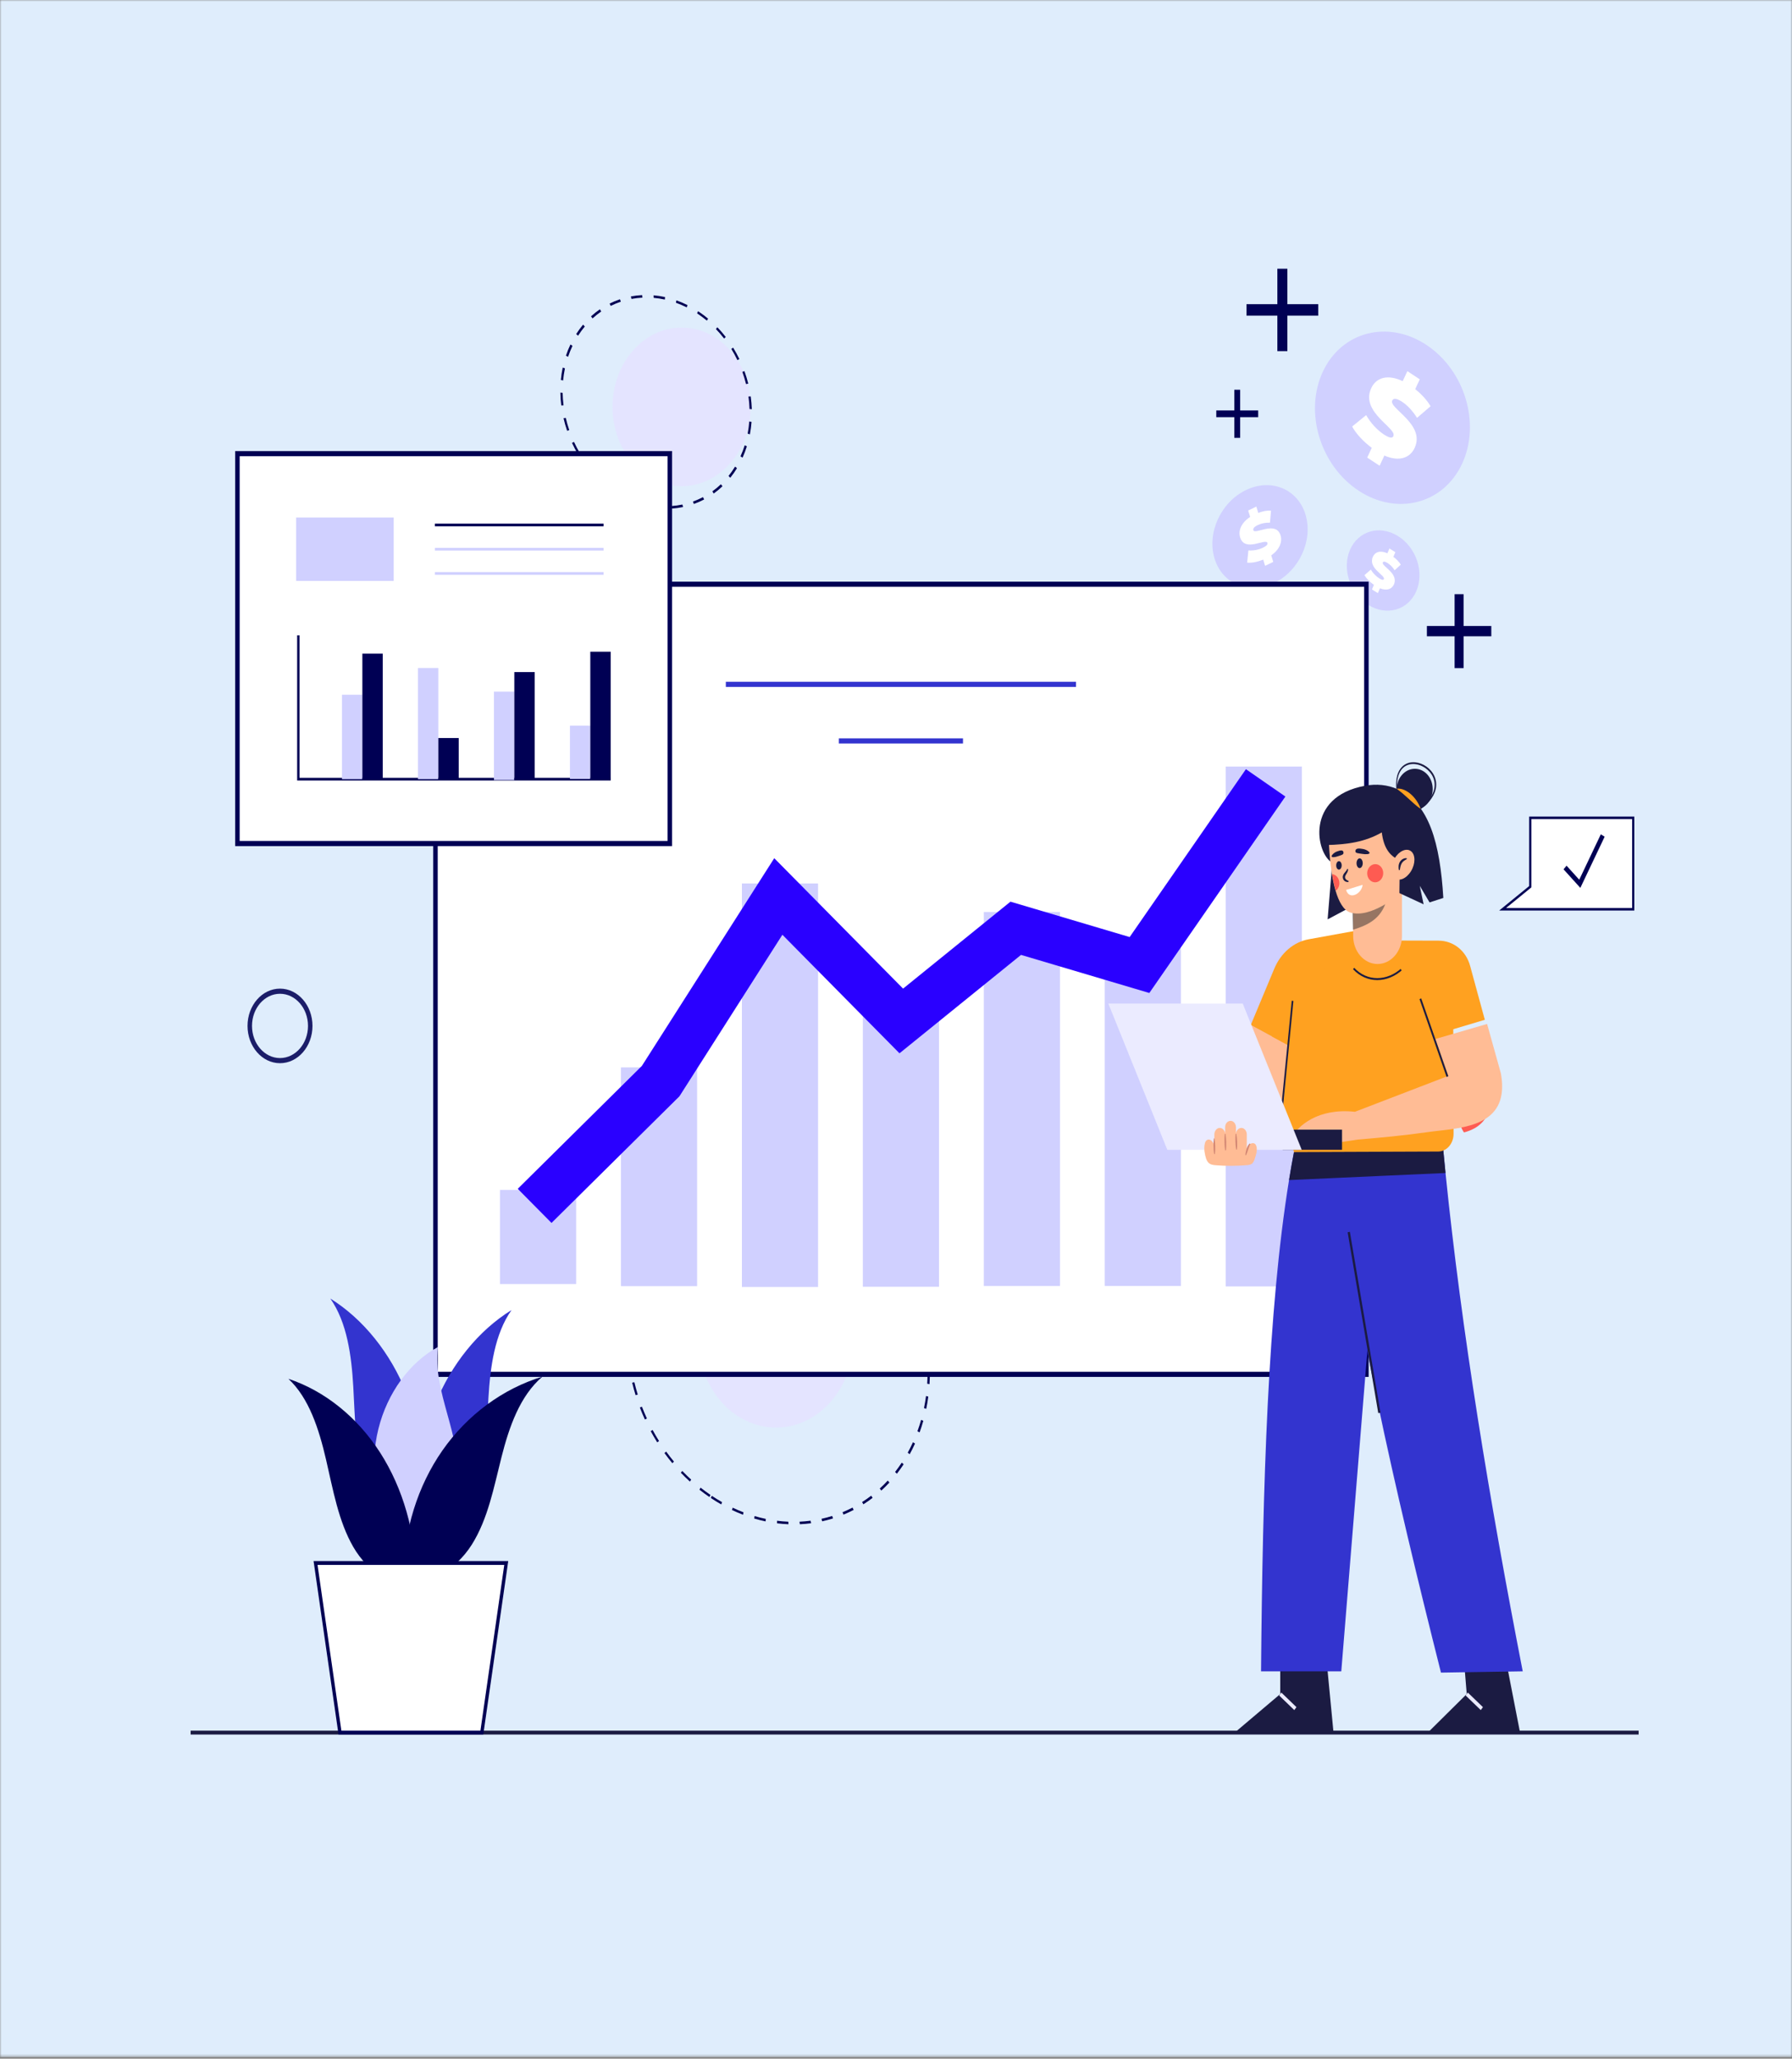 <svg width="560" height="643" viewBox="0 0 560 643" fill="none" xmlns="http://www.w3.org/2000/svg">
<rect x="0" y="0" width="560" height="643" fill="#808080" stroke="none"/>
<mask id="mask0_3_270" style="mask-type:luminance" maskUnits="userSpaceOnUse" x="0" y="0" width="560" height="643">
<path d="M560 0H0V642.51H560V0Z" fill="white"/>
</mask>
<g mask="url(#mask0_3_270)">
<path d="M560 0H0V642.51H560V0Z" fill="#DFEDFC"/>
<mask id="mask1_3_270" style="mask-type:luminance" maskUnits="userSpaceOnUse" x="0" y="0" width="560" height="643">
<path d="M0 0H560V642.51H0V0Z" fill="white"/>
</mask>
<g mask="url(#mask1_3_270)">
<path d="M234.599 127.084C234.599 140.766 224.931 151.858 213.006 151.858C201.08 151.858 191.413 140.766 191.413 127.084C191.413 113.401 201.08 102.31 213.006 102.31C224.931 102.31 234.599 113.401 234.599 127.084Z" fill="#E4E4FF"/>
<path d="M266.803 418.006C266.803 433.405 255.923 445.888 242.501 445.888C229.08 445.888 218.199 433.405 218.199 418.006C218.199 402.607 229.08 390.123 242.501 390.123C255.923 390.123 266.803 402.607 266.803 418.006Z" fill="#E4E4FF"/>
<path d="M201.045 394.504C201.163 394.261 201.282 394.021 201.403 393.782L202.031 394.225C201.482 395.308 200.965 396.435 200.495 397.567L199.845 397.175C200.217 396.275 200.622 395.377 201.045 394.504ZM203.197 390.556C203.832 389.512 204.512 388.489 205.218 387.515L205.789 388.051C205.094 389.011 204.423 390.018 203.798 391.047L203.197 390.556ZM198.531 400.714L199.202 401.054C198.813 402.235 198.462 403.45 198.158 404.668L197.472 404.384C197.78 403.148 198.136 401.913 198.531 400.714ZM207.457 384.678C208.237 383.771 209.059 382.891 209.902 382.063L210.402 382.682C209.572 383.497 208.761 384.364 207.994 385.257L207.457 384.678ZM196.676 408.161L197.373 408.389C197.157 409.639 196.981 410.921 196.853 412.196L196.147 412.027C196.277 410.732 196.455 409.431 196.676 408.161ZM212.541 379.683C213.447 378.934 214.395 378.218 215.357 377.554L215.775 378.241C214.827 378.894 213.894 379.6 213.002 380.337L212.541 379.683ZM195.889 415.953L196.599 416.063C196.559 417.355 196.563 418.67 196.612 419.972L195.902 419.922C195.853 418.601 195.848 417.265 195.889 415.953ZM218.331 375.688C219.341 375.114 220.39 374.578 221.447 374.094L221.773 374.833C220.732 375.31 219.699 375.837 218.704 376.403L218.331 375.688ZM196.185 423.912L196.891 423.902C197.028 425.208 197.211 426.529 197.434 427.828L196.737 427.898C196.51 426.579 196.324 425.238 196.185 423.912ZM224.686 372.782C225.78 372.394 226.905 372.048 228.03 371.756L228.258 372.53C227.15 372.817 226.042 373.157 224.964 373.54L224.686 372.782ZM197.552 431.858L198.237 431.729C198.546 433.016 198.902 434.312 199.296 435.582L198.627 435.769C198.227 434.48 197.865 433.164 197.552 431.858ZM231.46 371.023C232.611 370.829 233.787 370.682 234.956 370.587L235.081 371.379C233.929 371.472 232.77 371.616 231.637 371.808L231.46 371.023ZM199.955 439.612L200.604 439.367C201.081 440.612 201.602 441.854 202.156 443.06L201.53 443.361C200.968 442.136 200.438 440.875 199.955 439.612ZM238.498 370.451C239.682 370.456 240.883 370.511 242.068 370.616L242.085 371.406C240.919 371.303 239.736 371.249 238.57 371.244L238.498 370.451ZM203.343 446.996L203.941 446.641C204.572 447.81 205.248 448.97 205.952 450.09L205.384 450.497C204.67 449.361 203.983 448.183 203.343 446.996ZM245.643 371.081C246.829 371.285 248.027 371.543 249.203 371.846L249.113 372.618C247.955 372.319 246.775 372.066 245.607 371.865L245.643 371.081ZM207.643 453.844L208.177 453.385C208.949 454.451 209.766 455.501 210.604 456.508L210.107 457.014C209.256 455.992 208.427 454.925 207.643 453.844ZM252.733 372.907C253.896 373.308 255.065 373.762 256.207 374.259L256.011 374.994C254.887 374.505 253.735 374.058 252.59 373.663L252.733 372.907ZM212.76 459.987L213.216 459.435C214.112 460.372 215.049 461.287 216 462.155L215.587 462.748C214.62 461.867 213.669 460.938 212.76 459.987ZM259.606 375.889C260.719 376.476 261.831 377.116 262.911 377.791L262.615 378.474C261.551 377.808 260.455 377.178 259.359 376.601L259.606 375.889ZM218.571 465.283L218.94 464.653C219.937 465.441 220.972 466.202 222.017 466.916L221.694 467.58C220.633 466.856 219.582 466.084 218.571 465.283ZM222.441 467.201C223.491 467.903 224.571 468.571 225.653 469.186L225.384 469.885C224.286 469.261 223.19 468.583 222.125 467.87L222.441 467.201ZM265.763 380.6L266.107 379.949C267.149 380.708 268.18 381.516 269.172 382.351L268.783 382.965C267.806 382.143 266.79 381.347 265.763 380.6ZM228.963 470.91C230.077 471.438 231.219 471.926 232.355 472.361L232.189 473.109C231.035 472.667 229.876 472.171 228.745 471.635L228.963 470.91ZM271.658 385.561L272.09 384.986C273.034 385.899 273.96 386.86 274.844 387.841L274.37 388.373C273.499 387.407 272.587 386.461 271.658 385.561ZM235.811 473.53C236.965 473.87 238.142 474.166 239.308 474.41L239.249 475.189C238.064 474.942 236.869 474.641 235.698 474.295L235.811 473.53ZM276.902 391.386L277.415 390.9C278.238 391.949 279.038 393.042 279.793 394.149L279.243 394.585C278.5 393.495 277.713 392.419 276.902 391.386ZM242.826 474.997C243.993 475.142 245.178 475.24 246.346 475.287L246.395 476.079C245.208 476.031 244.006 475.932 242.82 475.785L242.826 474.997ZM281.377 397.949L281.959 397.564C282.642 398.724 283.296 399.922 283.902 401.126L283.291 401.458C282.694 400.272 282.05 399.091 281.377 397.949ZM249.85 475.28C251.008 475.229 252.174 475.127 253.315 474.978L253.47 475.766C252.311 475.917 251.128 476.02 249.951 476.073L249.85 475.28ZM284.976 405.09L285.613 404.814C286.141 406.056 286.636 407.332 287.082 408.606L286.424 408.825C285.984 407.571 285.497 406.314 284.976 405.09ZM256.725 474.382C257.845 474.136 258.966 473.838 260.057 473.496L260.314 474.261C259.206 474.608 258.068 474.91 256.93 475.161L256.725 474.382ZM287.625 412.642L288.302 412.48C288.664 413.778 288.988 415.103 289.265 416.416L288.574 416.519C288.302 415.225 287.982 413.921 287.625 412.642ZM263.295 472.324C264.351 471.888 265.402 471.4 266.419 470.873L266.772 471.598C265.74 472.134 264.673 472.629 263.6 473.071L263.295 472.324ZM289.265 420.434L289.967 420.39C290.156 421.713 290.302 423.055 290.403 424.38L289.694 424.364C289.596 423.059 289.451 421.737 289.265 420.434ZM269.411 469.15C270.381 468.533 271.338 467.864 272.254 467.163L272.696 467.832C271.766 468.543 270.795 469.222 269.81 469.849L269.411 469.15ZM289.858 428.288L290.569 428.363C290.579 429.684 290.544 431.014 290.465 432.317L289.756 432.181C289.834 430.898 289.869 429.588 289.858 428.288ZM274.93 464.924C275.789 464.141 276.627 463.308 277.421 462.448L277.943 463.044C277.136 463.918 276.285 464.763 275.413 465.559L274.93 464.924ZM289.387 436.023L290.09 436.218C289.92 437.502 289.703 438.791 289.445 440.048L288.751 439.796C289.006 438.558 289.22 437.288 289.387 436.023ZM279.716 459.746C280.441 458.817 281.143 457.838 281.8 456.836L282.389 457.347C281.721 458.364 281.009 459.358 280.272 460.302L279.716 459.746ZM287.854 443.473L288.534 443.782C288.19 444.998 287.796 446.215 287.364 447.398L286.702 447.035C287.127 445.87 287.515 444.672 287.854 443.473ZM283.665 453.735C284.248 452.674 284.799 451.57 285.302 450.461L285.943 450.875C285.432 452.001 284.873 453.121 284.282 454.198L283.665 453.735Z" fill="#000054"/>
<path d="M178.266 107.594L178.902 108.02C178.379 109.121 177.915 110.271 177.524 111.438L176.855 111.095C177.256 109.899 177.731 108.721 178.266 107.594ZM180.057 104.347C180.714 103.315 181.438 102.325 182.208 101.404L182.75 101.976C181.999 102.875 181.292 103.842 180.651 104.85L180.057 104.347ZM175.849 114.806L176.543 115.061C176.284 116.293 176.093 117.562 175.974 118.835L175.267 118.672C175.389 117.368 175.585 116.067 175.849 114.806ZM184.692 98.808C185.567 98.01 186.502 97.267 187.471 96.602L187.888 97.289C186.942 97.939 186.03 98.664 185.175 99.443L184.692 98.808ZM175.117 122.638L175.827 122.706C175.849 124 175.941 125.315 176.103 126.617L175.399 126.643C175.233 125.311 175.139 123.963 175.117 122.638ZM190.504 94.814C191.547 94.293 192.638 93.841 193.745 93.469L194.013 94.23C192.932 94.593 191.867 95.035 190.848 95.543L190.504 94.814ZM176.106 130.633L176.794 130.512C177.091 131.797 177.46 133.084 177.89 134.337L177.229 134.551C176.789 133.267 176.411 131.949 176.106 130.633ZM197.147 92.584C198.299 92.368 199.481 92.229 200.662 92.171L200.766 92.963C199.614 93.02 198.459 93.155 197.335 93.366L197.147 92.584ZM178.751 138.339L179.376 138.036C179.933 139.239 180.557 140.422 181.231 141.555L180.652 141.944C179.961 140.784 179.321 139.571 178.751 138.339ZM204.239 92.238C205.433 92.34 206.64 92.524 207.828 92.785L207.762 93.562C206.603 93.308 205.424 93.128 204.259 93.028L204.239 92.238ZM182.906 145.313L183.431 144.843C184.216 145.891 185.062 146.904 185.946 147.851L185.482 148.394C184.577 147.424 183.71 146.387 182.906 145.313ZM211.378 93.807C212.544 94.224 213.708 94.723 214.836 95.29L214.603 96.007C213.501 95.454 212.366 94.967 211.228 94.56L211.378 93.807ZM188.34 151.142L188.736 150.533C189.7 151.363 190.717 152.144 191.76 152.855C192.073 153.069 192.394 153.28 192.713 153.482L192.413 154.162C192.086 153.955 191.758 153.739 191.437 153.52C190.369 152.792 189.328 151.992 188.34 151.142ZM218.151 97.207C218.314 97.313 218.476 97.422 218.638 97.533C219.543 98.15 220.432 98.821 221.28 99.527L220.895 100.145C220.067 99.456 219.198 98.8 218.314 98.197C218.156 98.089 217.998 97.983 217.839 97.879L218.151 97.207ZM195.974 155.292C197.083 155.824 198.224 156.289 199.366 156.673L199.228 157.43C198.058 157.037 196.889 156.561 195.753 156.016L195.974 155.292ZM223.723 102.774L224.177 102.22C225.097 103.175 225.979 104.196 226.799 105.255L226.282 105.736C225.482 104.703 224.621 103.706 223.723 102.774ZM202.841 157.601C204.002 157.832 205.181 157.988 206.345 158.064L206.378 158.856C205.185 158.778 203.977 158.618 202.788 158.381L202.841 157.601ZM228.532 108.985L229.103 108.583C229.811 109.73 230.47 110.933 231.059 112.156L230.441 112.473C229.865 111.278 229.223 110.105 228.532 108.985ZM209.833 158.058C210.982 157.978 212.131 157.819 213.25 157.584L213.45 158.365C212.304 158.605 211.126 158.768 209.949 158.85L209.833 158.058ZM231.984 116.147L232.64 115.92C233.1 117.196 233.498 118.508 233.824 119.821L233.141 119.957C232.822 118.675 232.433 117.393 231.984 116.147ZM216.552 156.652C217.624 156.267 218.679 155.802 219.688 155.272L220.044 155.996C219.011 156.539 217.93 157.015 216.831 157.409L216.552 156.652ZM233.894 123.845L234.595 123.804C234.782 125.135 234.899 126.483 234.942 127.81L234.232 127.757C234.19 126.461 234.076 125.145 233.894 123.845ZM222.614 153.463C223.546 152.793 224.445 152.048 225.285 151.25L225.778 151.875C224.917 152.694 223.996 153.457 223.041 154.143L222.614 153.463ZM234.149 131.635L234.858 131.784C234.757 133.093 234.583 134.4 234.34 135.669L233.645 135.428C233.882 134.189 234.052 132.913 234.149 131.635ZM227.663 148.662C228.398 147.747 229.087 146.763 229.711 145.74L230.311 146.231C229.673 147.279 228.967 148.286 228.214 149.224L227.663 148.662ZM232.725 139.076L233.398 139.407C233.017 140.614 232.563 141.804 232.047 142.944L231.406 142.529C231.909 141.417 232.353 140.255 232.725 139.076Z" fill="#000054"/>
<g opacity="0.877">
<path d="M87.5 332.078C81.903 332.078 77.35 326.854 77.35 320.433C77.35 314.011 81.903 308.787 87.5 308.787C93.097 308.787 97.65 314.011 97.65 320.433C97.65 326.854 93.097 332.078 87.5 332.078ZM87.5 310.393C82.675 310.393 78.75 314.897 78.75 320.433C78.75 325.968 82.675 330.472 87.5 330.472C92.325 330.472 96.25 325.968 96.25 320.433C96.25 314.897 92.325 310.393 87.5 310.393Z" fill="#000054"/>
</g>
<path d="M456.917 144.817C451.079 157.396 436.597 161.175 424.57 153.258C412.543 145.34 407.526 128.725 413.363 116.146C419.201 103.567 433.684 99.788 445.71 107.705C457.737 115.623 462.755 132.238 456.917 144.817Z" fill="#D0D0FF"/>
<path d="M432.613 142.286L431.131 145.473L427.256 142.924L428.671 139.879C426.005 137.899 423.7 135.372 422.545 133.223L426.928 129.657C428.222 131.971 430.304 134.279 432.421 135.671C434.262 136.882 435.109 136.914 435.43 136.224C436.604 133.696 425.023 128.74 428.506 121.245C430.014 117.999 433.536 116.752 438.348 119.057L439.803 115.927L443.678 118.476L442.25 121.547C444.188 123.085 445.914 124.935 447.053 126.884L442.82 130.512C441.39 128.258 439.832 126.595 438.156 125.492C436.259 124.244 435.387 124.422 435.067 125.112C433.946 127.523 445.513 132.51 442.071 139.918C440.629 143.019 437.231 144.31 432.613 142.286Z" fill="white"/>
<path d="M407.965 160.704C410.411 168.713 406.033 178.286 398.187 182.085C390.342 185.884 381.999 182.471 379.552 174.461C377.106 166.452 381.483 156.88 389.329 153.081C397.175 149.282 405.518 152.694 407.965 160.704Z" fill="#D0D0FF"/>
<path d="M397.264 173.462L397.888 175.501L395.347 176.729L394.751 174.781C392.916 175.541 391.017 175.89 389.727 175.732L390.129 171.91C391.538 172.052 393.263 171.745 394.651 171.075C395.858 170.491 396.212 170.025 396.077 169.583C395.582 167.966 389.009 172.64 387.542 167.845C386.906 165.768 387.849 163.308 390.674 161.458L390.062 159.456L392.602 158.228L393.204 160.193C394.575 159.678 395.981 159.401 397.188 159.492L396.87 163.253C395.429 163.21 394.162 163.463 393.064 163.994C391.82 164.596 391.536 165.155 391.671 165.596C392.143 167.139 398.723 162.484 400.173 167.224C400.78 169.208 399.904 171.615 397.264 173.462Z" fill="white"/>
<path d="M442.613 184.603C440.071 190.556 433.364 192.511 427.632 188.971C421.901 185.431 419.315 177.736 421.858 171.783C424.4 165.831 431.107 163.875 436.838 167.415C442.57 170.955 445.155 178.651 442.613 184.603Z" fill="#D0D0FF"/>
<path d="M431.226 183.746L430.58 185.256L428.731 184.115L429.348 182.673C428.072 181.781 426.958 180.63 426.387 179.64L428.384 177.915C429.023 178.98 430.03 180.032 431.04 180.655C431.919 181.197 432.315 181.201 432.455 180.875C432.967 179.677 427.48 177.511 428.999 173.96C429.657 172.422 431.285 171.793 433.569 172.808L434.203 171.324L436.052 172.466L435.429 173.921C436.358 174.615 437.192 175.457 437.753 176.354L435.827 178.106C435.125 177.071 434.372 176.313 433.573 175.82C432.668 175.261 432.263 175.355 432.123 175.682C431.634 176.825 437.115 179.005 435.613 182.515C434.985 183.984 433.415 184.632 431.226 183.746Z" fill="white"/>
<path d="M387.55 136.761H385.722V121.735H387.55V136.761Z" fill="#000054"/>
<path d="M393.184 130.297H380.088V128.2H393.184V130.297Z" fill="#000054"/>
<path d="M402.308 109.67H399.177V83.934H402.308V109.67Z" fill="#000054"/>
<path d="M411.958 98.597H389.527V95.006H411.958V98.597Z" fill="#000054"/>
<path d="M457.372 208.676H454.564V185.587H457.372V208.676Z" fill="#000054"/>
<path d="M466.031 198.742H445.907V195.52H466.031V198.742Z" fill="#000054"/>
</g>
<mask id="mask2_3_270" style="mask-type:luminance" maskUnits="userSpaceOnUse" x="0" y="0" width="560" height="643">
<path d="M0 0H560V642.51H0V0Z" fill="white"/>
</mask>
<g mask="url(#mask2_3_270)">
<path d="M427 429.258H136.082V182.481H427V429.258Z" fill="white"/>
<path d="M427.7 430.061H135.382V181.678H427.7V430.061ZM136.782 428.454H426.3V183.284H136.782V428.454Z" fill="#000054"/>
<path d="M336.258 214.552H226.824V212.946H336.258V214.552Z" fill="#3334CF"/>
<path d="M300.935 232.221H262.147V230.615H300.935V232.221Z" fill="#3334CF"/>
<path d="M512.07 541.759H59.574V540.555H512.07V541.759Z" fill="#1B1B42"/>
<path d="M180.041 401.061H156.241V371.662H180.041V401.061Z" fill="#D0D0FF"/>
<path d="M217.841 401.719H194.041V333.393H217.841V401.719Z" fill="#D0D0FF"/>
<path d="M255.641 401.98H231.841V275.936H255.641V401.98Z" fill="#D0D0FF"/>
<path d="M293.441 401.914H269.641V312.989H293.441V401.914Z" fill="#D0D0FF"/>
<path d="M331.241 401.67H307.441V284.85H331.241V401.67Z" fill="#D0D0FF"/>
<path d="M369.041 401.66H345.241V296.146H369.041V401.66Z" fill="#D0D0FF"/>
<path d="M406.841 401.801H383.041V239.421H406.841V401.801Z" fill="#D0D0FF"/>
<path d="M167.072 376.641L206.456 337.669L243.224 280.004L281.649 318.886L317.42 289.938L356.091 301.413L395.513 244.519" stroke="#2A00FF" stroke-width="15" stroke-miterlimit="18"/>
</g>
<mask id="mask3_3_270" style="mask-type:luminance" maskUnits="userSpaceOnUse" x="0" y="0" width="560" height="643">
<path d="M0 0H560V642.51H0V0Z" fill="white"/>
</mask>
<g mask="url(#mask3_3_270)">
<path d="M131.397 476.319C133.641 462.507 132.095 447.853 127.059 435.21C122.024 422.567 113.528 412.006 103.225 405.583C108.459 413.053 109.839 423.369 110.403 433.164C110.966 442.959 110.965 453.077 114.117 462.108C117.27 471.139 124.661 478.903 132.71 477.676L131.397 476.319Z" fill="#3334CF"/>
<path d="M131.544 479.769C129.315 465.956 130.883 451.315 135.943 438.698C141.003 426.081 149.526 415.558 159.853 409.179C154.601 416.625 153.206 426.93 152.628 436.717C152.052 446.505 152.039 456.619 148.87 465.632C145.701 474.646 138.288 482.378 130.228 481.12L131.544 479.769Z" fill="#3334CF"/>
<path d="M122.237 479.832C116.974 470.097 115.476 457.505 118.248 446.303C121.02 435.102 128.011 425.494 136.862 420.723C135.08 434.856 144.39 448.302 142.829 462.471C141.818 471.643 135.815 479.76 128.373 482.018L122.237 479.832Z" fill="#D0D0FF"/>
<path d="M126.117 492.049C126.182 478.025 130.513 464.112 138.266 453.02C146.019 441.928 157.151 433.718 169.494 429.99C162.461 435.988 159.097 445.71 156.713 455.125C154.328 464.54 152.498 474.409 147.442 482.442C142.387 490.474 132.96 496.227 124.447 493.05L126.117 492.049Z" fill="#000054"/>
<path d="M129.99 492.812C129.924 478.783 125.94 464.858 118.815 453.749C111.689 442.639 101.461 434.407 90.123 430.656C96.585 436.668 99.679 446.399 101.873 455.822C104.067 465.244 105.752 475.121 110.399 483.165C115.046 491.208 123.706 496.98 131.523 493.816L129.99 492.812Z" fill="#000054"/>
<path d="M150.58 541.157H106.234L98.61 488.179H158.204L150.58 541.157Z" fill="white"/>
<path d="M151.025 541.759H105.789L97.992 487.576H158.823L151.025 541.759ZM106.68 540.554H150.134L157.585 488.781H99.229L106.68 540.554Z" fill="#000054"/>
</g>
<mask id="mask4_3_270" style="mask-type:luminance" maskUnits="userSpaceOnUse" x="0" y="0" width="560" height="643">
<path d="M0 0H560V642.51H0V0Z" fill="white"/>
</mask>
<g mask="url(#mask4_3_270)">
<path d="M209.317 263.466H74.194V141.689H209.317V263.466Z" fill="white"/>
<path d="M210.017 264.269H73.494V140.886H210.017V264.269ZM74.894 262.663H208.616V142.492H74.894V262.663Z" fill="#000054"/>
<path d="M190.835 243.789H92.859V198.431H93.594V242.946H190.835V243.789Z" fill="#000054"/>
<path d="M123.026 181.44H92.551V161.639H123.026V181.44Z" fill="#D0D0FF"/>
<path d="M188.605 164.391H135.891V163.548H188.605V164.391Z" fill="#000054"/>
<path d="M188.605 171.961H135.891V171.118H188.605V171.961Z" fill="#D0D0FF"/>
<path d="M188.605 179.53H135.891V178.687H188.605V179.53Z" fill="#D0D0FF"/>
<path d="M113.238 243.368H106.873V216.992H113.238V243.368Z" fill="#D0D0FF"/>
<path d="M119.602 243.369H113.238V204.157H119.602V243.369Z" fill="#000054"/>
<path d="M136.982 243.366H130.617V208.643H136.982V243.366Z" fill="#D0D0FF"/>
<path d="M143.347 243.366H136.982V230.515H143.347V243.366Z" fill="#000054"/>
<path d="M160.726 243.623H154.362V216.019H160.726V243.623Z" fill="#D0D0FF"/>
<path d="M167.09 243.623H160.726V209.915H167.09V243.623Z" fill="#000054"/>
<path d="M184.47 243.298H178.106V226.64H184.47V243.298Z" fill="#D0D0FF"/>
<path d="M190.835 243.298H184.47V203.554H190.835V243.298Z" fill="#000054"/>
</g>
<mask id="mask5_3_270" style="mask-type:luminance" maskUnits="userSpaceOnUse" x="0" y="0" width="560" height="643">
<path d="M0 0H560V642.51H0V0Z" fill="white"/>
</mask>
<g mask="url(#mask5_3_270)">
<path d="M470.778 519.41L474.978 540.956L446.453 540.894L458.353 529.11L457.478 518.406L470.778 519.41Z" fill="#1B1B42"/>
<path d="M462.74 534.127L458.015 529.571L458.691 528.649L463.416 533.204L462.74 534.127Z" fill="#EBEBFF"/>
<path d="M414.603 519.071L416.703 540.956H386.078L400.078 529.11V518.268L414.603 519.071Z" fill="#1B1B42"/>
<path d="M404.465 534.127L399.74 529.571L400.416 528.649L405.141 533.204L404.465 534.127Z" fill="#EBEBFF"/>
<path d="M475.853 522.02L471.303 522.092L457.8 522.301L450.303 522.422C442.953 493.276 436.072 464.708 430.444 437.715C429.338 432.422 428.281 427.186 427.287 422.029C423.584 402.907 420.63 384.716 418.747 367.858C418.341 364.236 417.984 360.678 417.683 357.184C417.438 354.397 417.228 351.65 417.053 348.944L450.653 355.369C450.989 359.023 451.346 362.686 451.724 366.372C456.785 416.142 465.43 468.451 475.853 522.02Z" fill="#3334CF"/>
<path d="M432.803 354.164L431.739 367.271L427.448 420.022L427.287 422.029L419.153 522.02H394.072C394.569 464.178 396.214 409.195 402.822 368.581C403.305 365.585 403.823 362.678 404.362 359.842L417.683 357.184L432.803 354.164Z" fill="#3334CF"/>
<path d="M430.709 441.381L421.143 384.894L421.83 384.741L431.397 441.228L430.709 441.381Z" fill="#1B1B42"/>
<path d="M451.724 366.372L431.739 367.272L418.747 367.858L402.822 368.581C403.305 365.585 403.823 362.678 404.362 359.843L417.683 357.184C417.438 354.398 417.228 351.651 417.053 348.944L450.653 355.369C450.989 359.024 451.346 362.686 451.724 366.372Z" fill="#1B1B42"/>
<path d="M414.34 293.935L427.212 292.089L454.084 298.551L454.238 354.132C454.242 355.656 453.697 357.114 452.731 358.16C451.843 359.123 450.668 359.661 449.446 359.666L404.363 359.843L395.674 329.751L404.041 301.32L414.34 293.935Z" fill="#FFA120"/>
<path d="M430.395 306.114C427.616 306.114 424.922 304.981 422.823 302.715L423.183 302.276C427.181 306.594 433.464 306.587 438.122 302.262L438.452 302.73C436.023 304.986 433.167 306.114 430.395 306.114Z" fill="#1B1B42"/>
<path d="M387.303 328.665L398.853 345.33L400.953 345.932L402.685 326.536L390.865 320.137L387.303 328.665Z" fill="#FFBC95"/>
<path d="M425.803 290.315L408.935 293.378C404.266 294.226 400.258 297.653 398.215 302.544L390.865 320.137L402.685 326.536L403.928 312.602L425.803 290.315Z" fill="#FFA120"/>
<path d="M466.137 342.68C465.731 349.563 462.105 352.494 457.499 353.699C456.582 352.406 456.023 350.751 456.023 348.944C456.023 344.808 458.948 341.451 462.553 341.451C463.876 341.451 465.108 341.909 466.137 342.68Z" fill="#FE5B52"/>
<path d="M400.514 350.046L399.992 349.979L403.667 312.568L404.189 312.636L400.514 350.046Z" fill="#1B1B42"/>
<path d="M478.209 255.443V276.956L469.56 284.006H478.209H510.381V255.443H478.209Z" fill="white"/>
<path d="M510.722 284.398H468.491L477.868 276.754V255.052H510.722V284.398ZM470.631 283.614H510.04V255.835H478.551V277.158L470.631 283.614Z" fill="#000054"/>
<path d="M493.856 277.318L488.603 271.514L489.55 270.386L493.514 274.766L500.255 260.587L501.453 261.337L493.856 277.318Z" fill="#000054"/>
<path d="M459.407 301.665C458.121 296.955 454.198 293.82 449.572 293.806L431.878 293.753L443.631 311.697L447.621 323.414L464.009 318.519L459.407 301.665Z" fill="#FFA120"/>
<path d="M469.416 339.457C469.39 345.88 465.897 349.104 461.32 350.869C456.549 352.707 450.608 352.963 446.17 353.6C438.874 354.645 431.556 355.334 424.241 355.94L405.728 358.723L403.402 355.551C405.6 351.625 411.845 346.008 423.42 347.254L452.579 336.05L448.562 324.516L464.719 319.817L469.01 335.192C469.303 336.754 469.431 338.167 469.416 339.457Z" fill="#FFBC95"/>
<path d="M452.062 336.384L443.596 312.07L444.126 311.83L452.593 336.144L452.062 336.384Z" fill="#1B1B42"/>
<path d="M430.487 301.09C426.277 301.09 422.863 297.174 422.863 292.343V273.382H438.112V292.343C438.112 297.174 434.698 301.09 430.487 301.09Z" fill="#FFBC95"/>
<path d="M436.32 246.337C436.22 244.991 436.266 243.603 436.621 242.272C436.969 240.95 437.715 239.703 438.789 238.955C439.323 238.586 439.915 238.328 440.524 238.197C441.133 238.063 441.755 238.049 442.364 238.115C443.586 238.25 444.761 238.727 445.795 239.458C446.828 240.186 447.717 241.213 448.27 242.47C448.833 243.719 448.965 245.227 448.629 246.584C448.299 247.948 447.592 249.132 446.772 250.138C445.934 251.134 444.979 251.98 443.97 252.71L443.855 252.517C444.813 251.724 445.729 250.862 446.5 249.859C447.271 248.864 447.91 247.717 448.183 246.458C448.459 245.206 448.345 243.865 447.82 242.73C447.311 241.585 446.473 240.65 445.513 239.96C444.551 239.267 443.446 238.809 442.309 238.674C441.176 238.531 440 238.74 439.016 239.387C438.032 240.036 437.325 241.152 436.96 242.394C436.77 243.015 436.654 243.667 436.586 244.326C436.521 244.986 436.515 245.653 436.526 246.32L436.32 246.337Z" fill="#1B1B42"/>
<path d="M447.721 246.395C447.747 249.928 445.244 252.848 442.131 252.917C439.018 252.986 436.473 250.178 436.446 246.646C436.42 243.113 438.923 240.193 442.036 240.124C445.15 240.054 447.695 242.862 447.721 246.395Z" fill="#1B1B42"/>
<path d="M446.734 281.854L443.673 276.673L444.882 282.453L433.567 277.217L414.884 287.149L416.335 269.464C411.309 266.784 407.626 248.871 426.604 245.418C430.051 244.791 433.596 245.063 436.813 246.531C446.618 251.003 450.014 263.363 451.04 280.466L446.734 281.854Z" fill="#1B1B42"/>
<path d="M433.242 281.342C431.645 286.849 427.68 288.896 422.805 290.392L422.58 283.202L433.242 281.342Z" fill="#2F2F32" fill-opacity="0.5"/>
<path d="M437.628 254.907L437.314 279.341C437.314 279.341 428.323 287.015 421.974 285.007C419.844 284.336 418.381 281.629 417.378 278.241C416.901 276.63 416.529 274.857 416.235 273.074C415.195 266.668 415.196 260.102 415.196 260.102L437.628 254.907Z" fill="#FFBC95"/>
<path d="M419.275 270.278C419.281 271.005 418.901 271.602 418.426 271.613C417.953 271.624 417.564 271.043 417.559 270.316C417.553 269.589 417.933 268.992 418.407 268.981C418.881 268.97 419.27 269.551 419.275 270.278Z" fill="#1B1B42"/>
<path d="M425.856 269.597C425.863 270.439 425.434 271.131 424.899 271.143C424.364 271.155 423.926 270.482 423.919 269.641C423.913 268.8 424.342 268.108 424.876 268.096C425.411 268.083 425.85 268.756 425.856 269.597Z" fill="#1B1B42"/>
<path d="M427.993 266.43C427.961 266.799 426.866 266.909 425.649 266.696C424.431 266.484 423.395 266.577 423.584 265.661C423.739 264.913 424.7 264.955 425.918 265.168C427.136 265.38 428.021 266.106 427.993 266.43Z" fill="#1B1B42"/>
<path d="M416.121 267.479C416.166 267.843 417.1 267.806 418.121 267.432C419.143 267.058 420.026 267.012 419.821 266.124C419.653 265.399 418.84 265.57 417.818 265.944C416.796 266.318 416.081 267.16 416.121 267.479Z" fill="#1B1B42"/>
<path d="M432.255 272.686C432.267 274.256 431.155 275.553 429.772 275.584C428.389 275.615 427.258 274.368 427.246 272.798C427.234 271.229 428.346 269.931 429.729 269.9C431.113 269.869 432.244 271.116 432.255 272.686Z" fill="#FE5B52"/>
<path d="M418.552 275.813C418.559 276.805 418.12 277.68 417.446 278.207C416.968 276.593 416.595 274.816 416.299 273.029C417.557 273.161 418.541 274.348 418.552 275.813Z" fill="#FE5B52"/>
<path d="M421.268 271.424C421.297 271.676 421.246 271.94 421.162 272.171C421.076 272.404 420.961 272.607 420.846 272.792C420.618 273.163 420.394 273.488 420.338 273.777C420.308 273.916 420.319 274.062 420.352 274.207C420.382 274.348 420.454 274.474 420.555 274.596C420.761 274.838 421.084 275.02 421.435 275.156L421.412 275.468C420.997 275.533 420.544 275.455 420.153 275.137C419.958 274.98 419.791 274.743 419.7 274.467C419.623 274.196 419.585 273.89 419.654 273.599C419.797 273.022 420.124 272.671 420.381 272.364C420.65 272.05 420.878 271.784 420.992 271.409L421.268 271.424Z" fill="#1B1B42"/>
<path d="M420.659 277.968C421.605 281.271 425.544 279.177 425.823 276.365L420.659 277.968Z" fill="white"/>
<path d="M414.471 263.942C421.073 263.783 426.609 262.974 431.806 259.991C432.405 264.846 434.272 267.156 436.78 268.404L442.005 263.333L439.212 253.385L424.912 252.809L413.91 259.296L414.471 263.942Z" fill="#1B1B42"/>
<path d="M440.956 272.07C439.547 274.402 437.254 275.405 435.835 274.311C434.416 273.216 434.408 270.437 435.817 268.105C437.226 265.773 439.519 264.77 440.938 265.864C442.357 266.959 442.365 269.737 440.956 272.07Z" fill="#FFBC95"/>
<path d="M437.167 271.772C437.062 271.36 437.028 270.922 437.069 270.476C437.109 270.031 437.238 269.572 437.476 269.175C437.714 268.778 438.057 268.466 438.427 268.28C438.797 268.091 439.189 268.012 439.571 268.031L439.62 268.337C439.293 268.52 438.987 268.689 438.719 268.895C438.452 269.1 438.228 269.338 438.052 269.621C437.874 269.902 437.754 270.236 437.659 270.596C437.566 270.958 437.508 271.346 437.441 271.751L437.167 271.772Z" fill="#1B1B42"/>
<path d="M443.935 252.614C443.202 252.148 442.573 251.606 441.952 251.072L440.158 249.446C439.57 248.909 438.987 248.379 438.382 247.869C437.777 247.351 437.153 246.872 436.454 246.344C437.296 246.22 438.144 246.429 438.921 246.769C439.699 247.119 440.412 247.618 441.048 248.203C441.686 248.788 442.25 249.459 442.741 250.191C443.224 250.93 443.65 251.716 443.935 252.614Z" fill="#FFA120"/>
<path d="M419.387 359.129H400.837V352.838H419.387V359.129Z" fill="#1B1B42"/>
<path d="M406.787 359.131H364.787L346.353 313.45H388.353L406.787 359.131Z" fill="#EBEBFF"/>
<path d="M391.241 357.088C390.255 357.294 389.667 358.22 389.621 359.322V354.342C389.621 353.339 388.997 352.424 388.128 352.31C387.132 352.18 386.292 353.043 386.245 354.144V352.137C386.245 351.121 385.608 350.196 384.728 350.096C383.715 349.979 382.861 350.888 382.861 352.026V354.144C382.815 353.043 381.975 352.18 380.979 352.31C380.11 352.424 379.486 353.339 379.486 354.342V358.294C379.439 357.285 378.769 356.031 377.853 355.933C375.972 355.733 376.386 359.526 376.386 359.526C376.934 363.362 377.923 363.786 379.928 363.95C383.055 364.207 386.223 364.197 389.428 363.947C391.443 363.79 391.76 363.541 392.641 360.1C392.938 358.62 392.684 356.787 391.241 357.088Z" fill="#FFBC95"/>
<path d="M379.531 355.579C379.671 356.389 379.721 357.203 379.748 358.017C379.759 358.424 379.76 358.831 379.746 359.239C379.733 359.647 379.707 360.055 379.648 360.464L379.443 360.471C379.364 360.066 379.318 359.66 379.285 359.254C379.252 358.847 379.234 358.44 379.226 358.033C379.213 357.218 379.225 356.403 379.326 355.585L379.531 355.579Z" fill="#D18572"/>
<path d="M382.964 354.141C383.106 355.001 383.158 355.865 383.185 356.729C383.197 357.161 383.199 357.593 383.186 358.026C383.173 358.459 383.148 358.892 383.089 359.327L382.884 359.333C382.805 358.903 382.758 358.472 382.725 358.041C382.691 357.609 382.672 357.178 382.663 356.745C382.649 355.881 382.659 355.016 382.759 354.147L382.964 354.141Z" fill="#D18572"/>
<path d="M386.348 354.139C386.499 354.953 386.56 355.771 386.598 356.59C386.615 357 386.621 357.41 386.613 357.821C386.605 358.233 386.584 358.644 386.531 359.057L386.326 359.068C386.242 358.661 386.19 358.253 386.152 357.844C386.113 357.435 386.089 357.026 386.076 356.616C386.052 355.796 386.053 354.975 386.143 354.149L386.348 354.139Z" fill="#D18572"/>
<path d="M390.731 357.335C390.573 357.567 390.463 357.85 390.356 358.139C390.252 358.43 390.152 358.728 390.055 359.03C389.957 359.331 389.858 359.634 389.75 359.935C389.642 360.237 389.528 360.539 389.386 360.834L389.188 360.772C389.198 360.432 389.245 360.102 389.31 359.776C389.375 359.451 389.461 359.13 389.567 358.816C389.675 358.503 389.797 358.193 389.959 357.9C390.12 357.614 390.313 357.314 390.614 357.142L390.731 357.335Z" fill="#D18572"/>
</g>
</g>
</svg>
